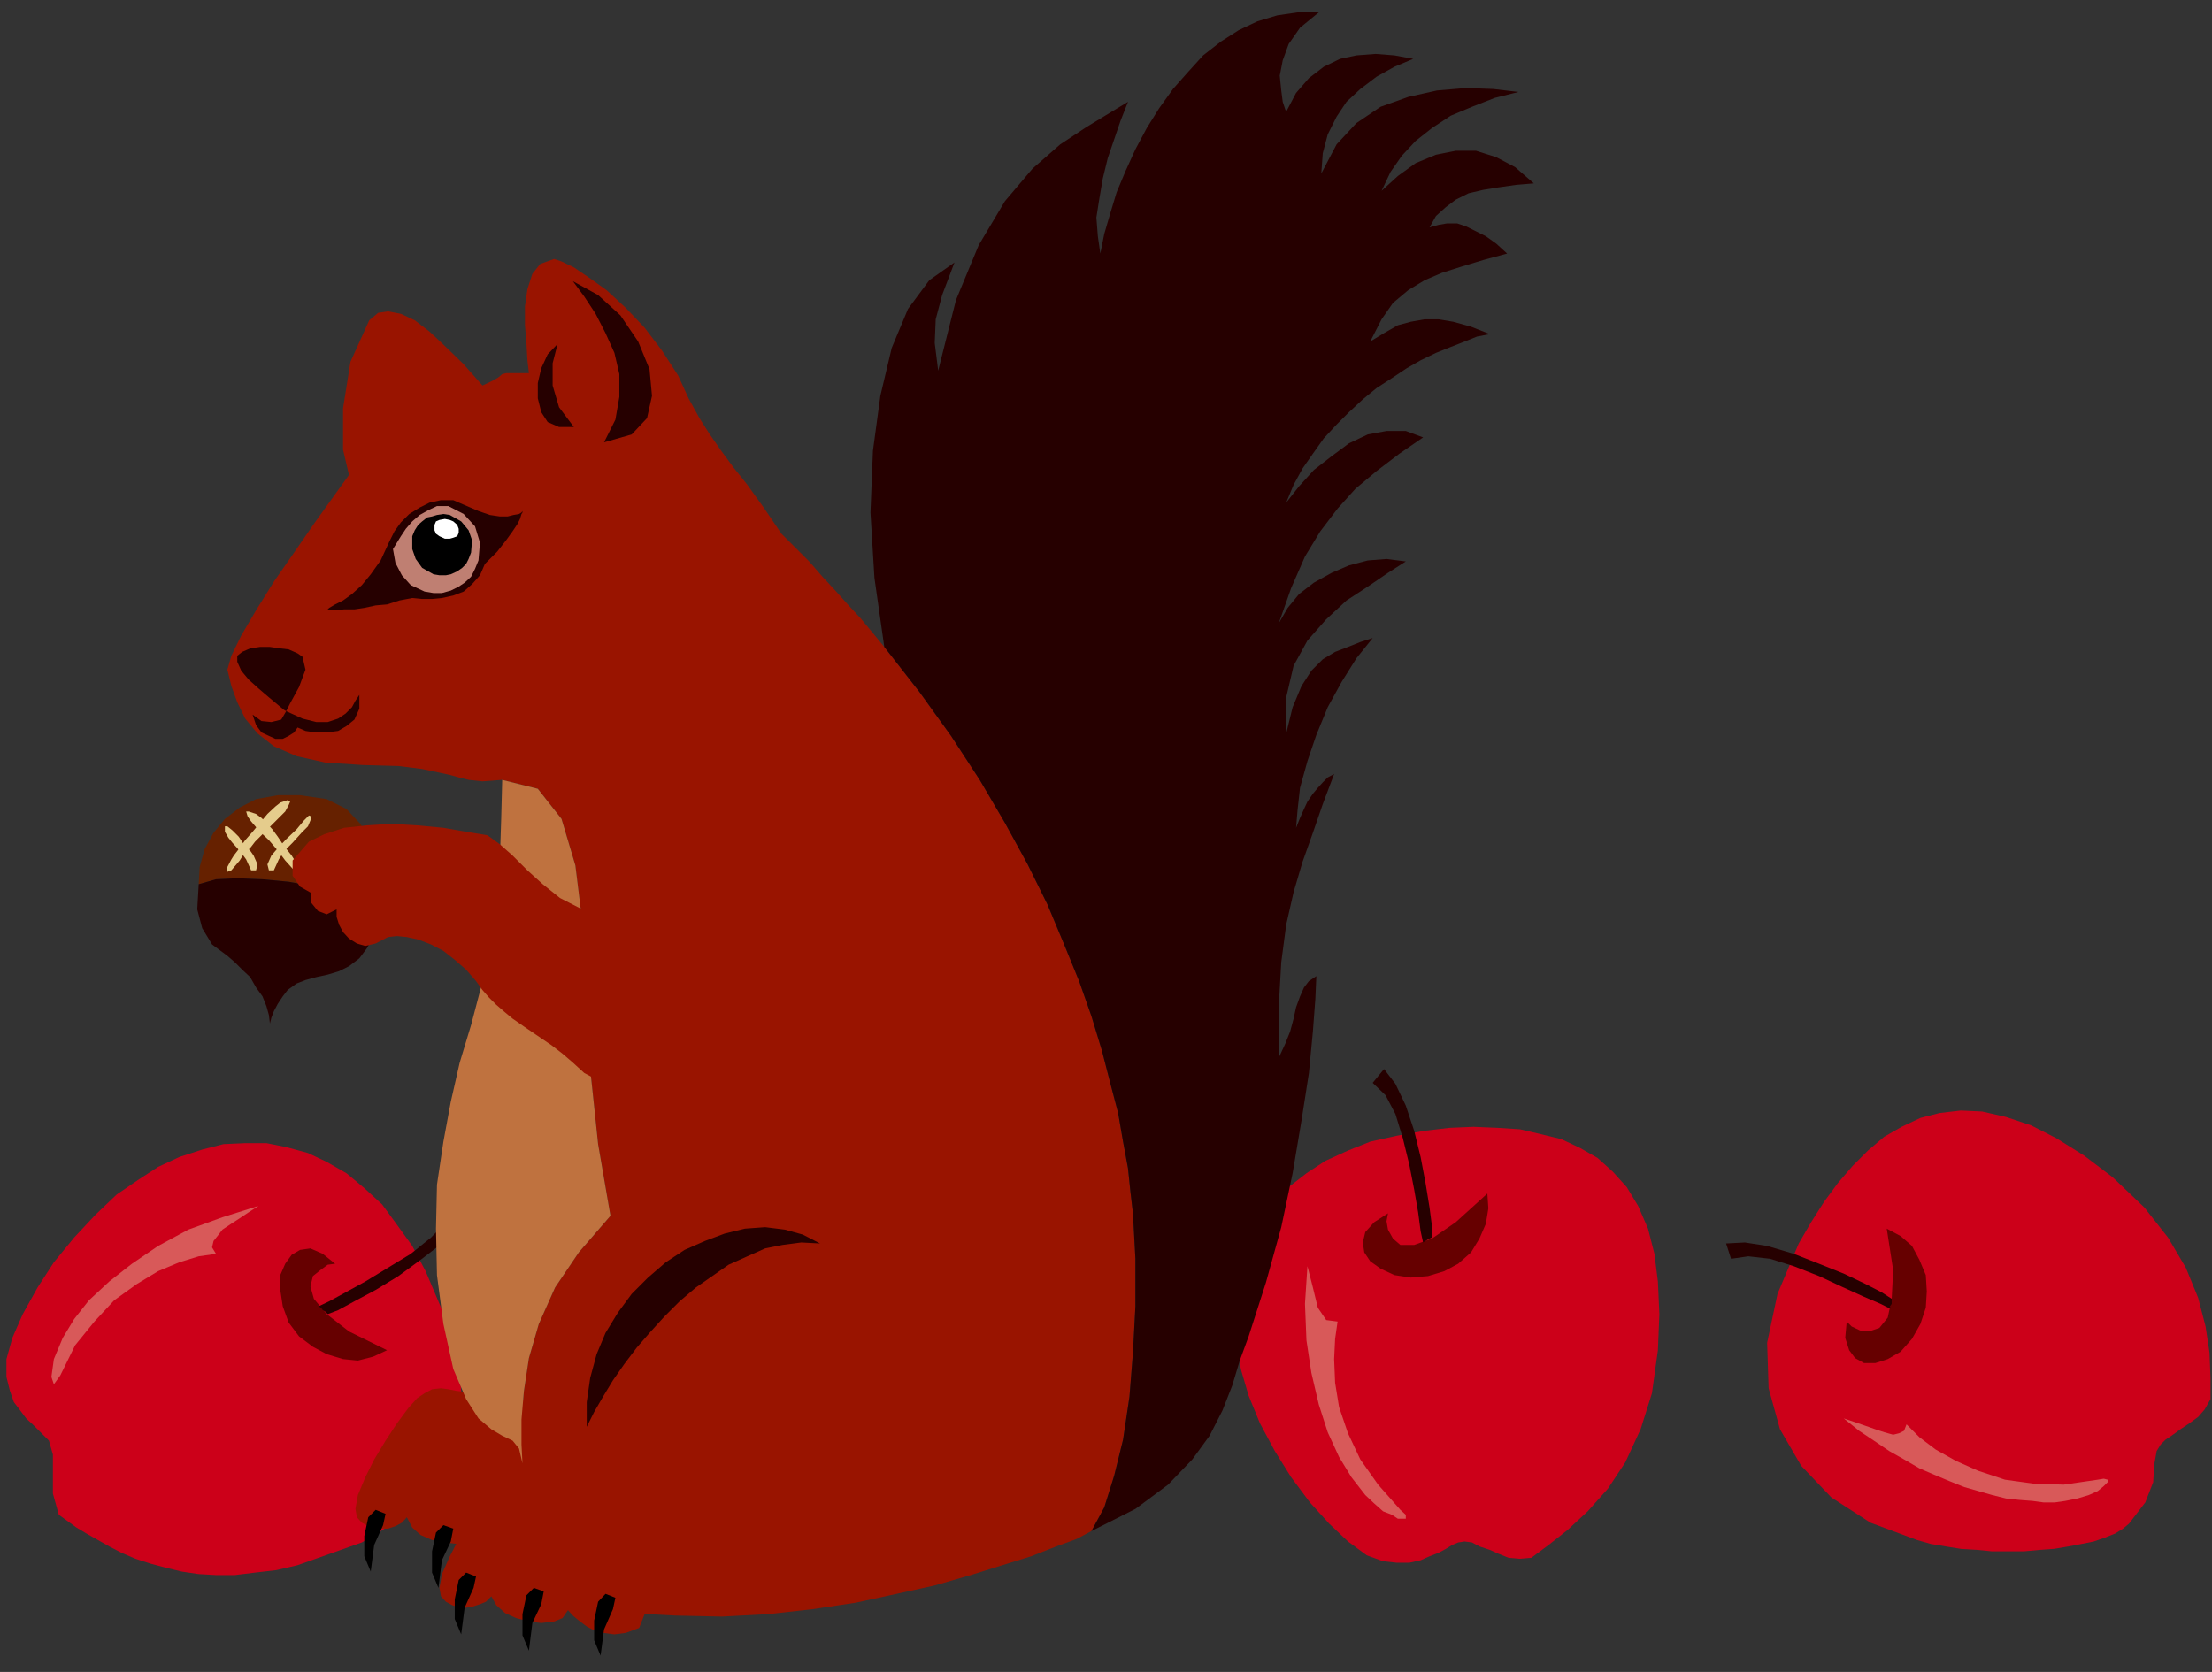 <?xml version="1.0" encoding="UTF-8" standalone="no"?>
<svg
   xmlns:ooo="http://xml.openoffice.org/svg/export"
   xmlns:dc="http://purl.org/dc/elements/1.1/"
   xmlns:cc="http://creativecommons.org/ns#"
   xmlns:rdf="http://www.w3.org/1999/02/22-rdf-syntax-ns#"
   xmlns:svg="http://www.w3.org/2000/svg"
   xmlns="http://www.w3.org/2000/svg"
   xmlns:sodipodi="http://sodipodi.sourceforge.net/DTD/sodipodi-0.dtd"
   xmlns:inkscape="http://www.inkscape.org/namespaces/inkscape"
   version="1.2"
   width="44.75mm"
   height="33.83mm"
   viewBox="0 0 4475 3383"
   preserveAspectRatio="xMidYMid"
   xml:space="preserve"
   id="svg142"
   sodipodi:docname="squirrel.svg"
   style="fill-rule:evenodd;stroke-width:28.222;stroke-linejoin:round"
   inkscape:version="0.92.5 (2060ec1f9f, 2020-04-08)"><rect x="0" y="0" width="4475" height="3383" fill="#333333" stroke="none"/><sodipodi:namedview
   pagecolor="#ffffff"
   bordercolor="#666666"
   borderopacity="1"
   objecttolerance="10"
   gridtolerance="10"
   guidetolerance="10"
   inkscape:pageopacity="0"
   inkscape:pageshadow="2"
   inkscape:window-width="664"
   inkscape:window-height="487"
   id="namedview144"
   showgrid="false"
   inkscape:zoom="0.2102413"
   inkscape:cx="84.585828"
   inkscape:cy="63.911809"
   inkscape:window-x="0"
   inkscape:window-y="0"
   inkscape:window-maximized="0"
   inkscape:current-layer="svg142" />
 <defs
   class="ClipPathGroup"
   id="defs8">
  <clipPath
   id="presentation_clip_path"
   clipPathUnits="userSpaceOnUse">
   <rect
   x="0"
   y="0"
   width="21000"
   height="29700"
   id="rect2" />
  </clipPath>
  <clipPath
   id="presentation_clip_path_shrink"
   clipPathUnits="userSpaceOnUse">
   <rect
   x="21"
   y="29"
   width="20958"
   height="29641"
   id="rect5" />
  </clipPath>
 </defs>
 <defs
   class="TextShapeIndex"
   id="defs12">
  <g
   ooo:slide="id1"
   ooo:id-list="id3"
   id="g10" />
 </defs>
 <defs
   class="EmbeddedBulletChars"
   id="defs44">
  <g
   id="bullet-char-template-57356"
   transform="matrix(4.8828125e-4,0,0,-4.8828125e-4,0,0)">
   <path
   d="M 580,1141 1163,571 580,0 -4,571 Z"
   id="path14"
   inkscape:connector-curvature="0" />
  </g>
  <g
   id="bullet-char-template-57354"
   transform="matrix(4.8828125e-4,0,0,-4.8828125e-4,0,0)">
   <path
   d="M 8,1128 H 1137 V 0 H 8 Z"
   id="path17"
   inkscape:connector-curvature="0" />
  </g>
  <g
   id="bullet-char-template-10146"
   transform="matrix(4.8828125e-4,0,0,-4.8828125e-4,0,0)">
   <path
   d="M 174,0 602,739 174,1481 1456,739 Z M 1358,739 309,1346 659,739 Z"
   id="path20"
   inkscape:connector-curvature="0" />
  </g>
  <g
   id="bullet-char-template-10132"
   transform="matrix(4.8828125e-4,0,0,-4.8828125e-4,0,0)">
   <path
   d="M 2015,739 1276,0 H 717 l 543,543 H 174 v 393 h 1086 l -543,545 h 557 z"
   id="path23"
   inkscape:connector-curvature="0" />
  </g>
  <g
   id="bullet-char-template-10007"
   transform="matrix(4.8828125e-4,0,0,-4.8828125e-4,0,0)">
   <path
   d="m 0,-2 c -7,16 -16,29 -25,39 l 381,530 c -94,256 -141,385 -141,387 0,25 13,38 40,38 9,0 21,-2 34,-5 21,4 42,12 65,25 l 27,-13 111,-251 280,301 64,-25 24,25 c 21,-10 41,-24 62,-43 C 886,937 835,863 770,784 769,783 710,716 594,584 L 774,223 c 0,-27 -21,-55 -63,-84 l 16,-20 C 717,90 699,76 672,76 641,76 570,178 457,381 L 164,-76 c -22,-34 -53,-51 -92,-51 -42,0 -63,17 -64,51 -7,9 -10,24 -10,44 0,9 1,19 2,30 z"
   id="path26"
   inkscape:connector-curvature="0" />
  </g>
  <g
   id="bullet-char-template-10004"
   transform="matrix(4.8828125e-4,0,0,-4.8828125e-4,0,0)">
   <path
   d="M 285,-33 C 182,-33 111,30 74,156 52,228 41,333 41,471 c 0,78 14,145 41,201 34,71 87,106 158,106 53,0 88,-31 106,-94 l 23,-176 c 8,-64 28,-97 59,-98 l 735,706 c 11,11 33,17 66,17 42,0 63,-15 63,-46 V 965 c 0,-36 -10,-64 -30,-84 L 442,47 C 390,-6 338,-33 285,-33 Z"
   id="path29"
   inkscape:connector-curvature="0" />
  </g>
  <g
   id="bullet-char-template-9679"
   transform="matrix(4.8828125e-4,0,0,-4.8828125e-4,0,0)">
   <path
   d="M 813,0 C 632,0 489,54 383,161 276,268 223,411 223,592 c 0,181 53,324 160,431 106,107 249,161 430,161 179,0 323,-54 432,-161 108,-107 162,-251 162,-431 0,-180 -54,-324 -162,-431 C 1136,54 992,0 813,0 Z"
   id="path32"
   inkscape:connector-curvature="0" />
  </g>
  <g
   id="bullet-char-template-8226"
   transform="matrix(4.8828125e-4,0,0,-4.8828125e-4,0,0)">
   <path
   d="m 346,457 c -73,0 -137,26 -191,78 -54,51 -81,114 -81,188 0,73 27,136 81,188 54,52 118,78 191,78 73,0 134,-26 185,-79 51,-51 77,-114 77,-187 0,-75 -25,-137 -76,-188 -50,-52 -112,-78 -186,-78 z"
   id="path35"
   inkscape:connector-curvature="0" />
  </g>
  <g
   id="bullet-char-template-8211"
   transform="matrix(4.8828125e-4,0,0,-4.8828125e-4,0,0)">
   <path
   d="M -4,459 H 1135 V 606 H -4 Z"
   id="path38"
   inkscape:connector-curvature="0" />
  </g>
  <g
   id="bullet-char-template-61548"
   transform="matrix(4.8828125e-4,0,0,-4.8828125e-4,0,0)">
   <path
   d="m 173,740 c 0,163 58,303 173,419 116,115 255,173 419,173 163,0 302,-58 418,-173 116,-116 174,-256 174,-419 0,-163 -58,-303 -174,-418 C 1067,206 928,148 765,148 601,148 462,206 346,322 231,437 173,577 173,740 Z"
   id="path41"
   inkscape:connector-curvature="0" />
  </g>
 </defs>
 <g
   id="g49"
   transform="translate(-8262,-13158)">
  <g
   id="id2"
   class="Master_Slide">
   <g
   id="bg-id2"
   class="Background" />
   <g
   id="bo-id2"
   class="BackgroundObjects" />
  </g>
 </g>
 <g
   class="SlideGroup"
   id="g140"
   transform="translate(-8262,-13158)">
  <g
   id="g138">
   <g
   id="container-id1">
    <g
   id="id1"
   class="Slide"
   clip-path="url(#presentation_clip_path)">
     <g
   class="Page"
   id="g134">
      <g
   class="Graphic"
   id="g132">
       <g
   id="id3">
        <rect
   class="BoundingBox"
   x="8262"
   y="13158"
   width="4475"
   height="3383"
   id="rect51"
   style="fill:none;stroke:none" />
        <path
   d="m 9123,15730 39,92 28,89 7,86 -10,81 -36,77 -61,66 -96,58 -130,46 -43,10 -43,5 -41,5 h -38 l -35,-2 -34,-5 -33,-8 -30,-8 -31,-10 -28,-12 -25,-13 -23,-13 -23,-13 -20,-12 -18,-13 -18,-13 -12,-43 v -43 -36 l -8,-28 -10,-10 -10,-10 -13,-13 -13,-12 -12,-16 -13,-17 -8,-23 -7,-28 v -36 l 12,-43 21,-48 30,-54 33,-51 41,-50 43,-46 43,-41 44,-30 40,-26 43,-20 46,-15 43,-11 44,-2 h 43 l 40,8 44,12 38,18 40,23 36,30 36,33 30,41 31,43 z"
   id="path53"
   inkscape:connector-curvature="0"
   style="fill:#cc0019;stroke:none" />
        <path
   d="m 9045,15890 -28,13 -31,8 -30,-3 -33,-10 -28,-15 -28,-21 -21,-28 -12,-33 -5,-33 v -30 l 10,-23 13,-18 17,-10 21,-3 25,11 25,20 -15,2 -15,11 -15,12 -5,21 7,25 26,31 45,35 z"
   id="path55"
   inkscape:connector-curvature="0"
   style="fill:#660000;stroke:none" />
        <path
   d="m 9179,15598 33,10 -22,33 -34,33 -43,33 -45,33 -46,28 -43,23 -33,18 -21,8 -5,-5 -5,-3 -2,-3 -6,-5 21,-10 33,-18 40,-22 46,-28 46,-28 41,-33 30,-31 z"
   id="path57"
   inkscape:connector-curvature="0"
   style="fill:#260000;stroke:none" />
        <path
   d="m 8699,15695 -35,5 -39,12 -43,18 -43,26 -46,33 -40,43 -39,48 -30,61 -13,18 -5,-15 5,-36 18,-43 23,-38 30,-38 41,-38 46,-36 53,-36 61,-33 69,-25 73,-23 -20,13 -18,12 -17,11 -18,12 -10,13 -8,10 -3,13 z"
   id="path59"
   inkscape:connector-curvature="0"
   style="fill:#d85959;stroke:none" />
        <path
   d="m 11144,15446 51,-6 48,-2 48,2 46,3 43,10 41,10 38,18 35,20 31,28 28,31 23,38 20,46 13,51 7,56 3,66 -3,73 -12,87 -23,73 -31,67 -35,53 -41,46 -41,38 -38,30 -35,26 -23,2 -23,-2 -20,-8 -18,-8 -21,-7 -15,-8 -15,-2 -13,2 -12,5 -13,8 -15,8 -18,7 -18,8 -23,5 h -25 l -28,-3 -33,-12 -38,-28 -38,-36 -39,-43 -38,-51 -33,-53 -30,-56 -23,-56 -15,-51 -10,-48 -3,-49 v -45 l 8,-44 10,-43 15,-38 20,-38 26,-36 30,-30 36,-28 38,-25 46,-21 45,-18 54,-12 z"
   id="path61"
   inkscape:connector-curvature="0"
   style="fill:#cc0019;stroke:none" />
        <path
   d="m 11271,15573 2,30 -5,31 -13,30 -17,28 -26,23 -28,15 -33,10 -35,3 -33,-5 -28,-13 -21,-15 -12,-18 -3,-20 5,-21 18,-20 28,-18 -3,16 3,17 10,18 15,13 h 28 l 36,-13 48,-33 z"
   id="path63"
   inkscape:connector-curvature="0"
   style="fill:#660000;stroke:none" />
        <path
   d="m 11039,15349 23,-28 23,30 21,44 17,51 13,53 10,53 8,49 5,38 v 23 l -5,2 -5,3 -3,2 -5,3 -5,-23 -5,-38 -8,-46 -10,-51 -13,-53 -15,-49 -20,-38 z"
   id="path65"
   inkscape:connector-curvature="0"
   style="fill:#260000;stroke:none" />
        <path
   d="m 10968,15832 -5,35 -2,41 2,48 8,49 18,53 25,53 36,51 45,51 11,10 v 8 h -6 -10 l -12,-8 -18,-7 -18,-16 -18,-17 -28,-36 -25,-41 -23,-50 -18,-56 -15,-64 -10,-66 -3,-74 5,-76 11,43 10,41 17,25 z"
   id="path67"
   inkscape:connector-curvature="0"
   style="fill:#d85959;stroke:none" />
        <path
   d="m 11901,15674 25,-43 26,-41 28,-38 30,-35 31,-31 33,-28 35,-20 38,-18 39,-10 43,-5 43,2 48,11 51,17 51,26 56,35 58,44 64,61 48,61 36,61 25,61 15,58 8,53 2,51 v 43 l -12,21 -13,15 -18,13 -18,12 -15,11 -15,10 -10,10 -8,13 -5,28 -2,35 -16,41 -33,43 -12,10 -16,10 -20,8 -23,8 -25,5 -26,5 -30,5 -28,2 -33,3 h -31 -33 l -30,-3 -33,-2 -31,-5 -30,-5 -28,-8 -94,-35 -79,-51 -61,-64 -43,-74 -23,-83 -3,-92 21,-99 z"
   id="path69"
   inkscape:connector-curvature="0"
   style="fill:#cc0019;stroke:none" />
        <path
   d="m 12079,15644 28,15 23,20 15,28 13,31 2,33 -2,33 -11,33 -17,30 -23,26 -26,15 -25,8 h -23 l -18,-10 -12,-16 -8,-25 3,-33 10,10 17,8 18,2 21,-7 17,-21 8,-38 3,-58 z"
   id="path71"
   inkscape:connector-curvature="0"
   style="fill:#660000;stroke:none" />
        <path
   d="m 11764,15705 -10,-31 38,-2 45,7 54,16 51,20 50,20 44,21 33,17 20,13 v 8 2 l -3,5 v 5 l -20,-10 -35,-15 -44,-20 -45,-21 -51,-20 -48,-15 -44,-5 z"
   id="path73"
   inkscape:connector-curvature="0"
   style="fill:#260000;stroke:none" />
        <path
   d="m 12119,16040 26,26 33,25 41,23 45,20 54,18 58,8 61,2 69,-10 12,-2 8,2 v 5 l -8,8 -12,10 -18,8 -23,7 -25,5 -21,3 h -23 l -22,-3 -26,-2 -28,-3 -28,-7 -28,-8 -28,-8 -30,-12 -31,-13 -30,-13 -31,-18 -30,-17 -31,-21 -30,-20 -31,-25 21,7 23,8 20,7 18,6 18,5 12,-3 10,-5 z"
   id="path75"
   inkscape:connector-curvature="0"
   style="fill:#d85959;stroke:none" />
        <path
   d="m 8869,14767 54,8 40,20 28,30 21,33 10,39 5,38 2,35 v 28 l -35,-18 -43,-15 -51,-13 -54,-10 -53,-5 -51,-2 -43,2 -35,10 2,-35 10,-36 18,-33 23,-28 30,-23 33,-17 44,-8 z"
   id="path77"
   inkscape:connector-curvature="0"
   style="fill:#662100;stroke:none" />
        <path
   d="m 8664,14947 35,-10 43,-2 51,2 53,5 54,10 51,13 43,15 35,18 -5,31 -7,25 -13,23 -15,20 -21,16 -20,10 -23,7 -23,5 -22,6 -18,7 -18,13 -10,13 -10,15 -8,15 -5,13 -3,12 -2,-17 -5,-18 -8,-20 -13,-18 -12,-21 -16,-15 -15,-15 -15,-13 -31,-23 -20,-33 -10,-38 z"
   id="path79"
   inkscape:connector-curvature="0"
   style="fill:#260000;stroke:none" />
        <path
   d="m 8770,14820 18,21 18,17 18,21 15,20 18,20 7,3 v -10 l -7,-15 -5,-8 -8,-10 -10,-13 -10,-15 -11,-15 -12,-13 -10,-10 -11,-8 -15,-5 h -5 l 3,10 z"
   id="path81"
   inkscape:connector-curvature="0"
   style="fill:#e5cc8c;stroke:none" />
        <path
   d="m 8724,14853 8,10 10,11 10,12 8,11 10,22 h 10 l 3,-12 -8,-18 -7,-10 -13,-13 -10,-15 -13,-13 -10,-8 h -5 v 11 z"
   id="path83"
   inkscape:connector-curvature="0"
   style="fill:#e5cc8c;stroke:none" />
        <path
   d="m 8839,14800 -10,10 -13,13 -13,13 -12,12 -13,13 -10,13 -13,12 -8,13 -17,20 -8,3 v -10 l 8,-15 5,-8 10,-13 13,-18 15,-17 15,-18 15,-18 16,-15 10,-8 15,-5 5,3 -3,7 z"
   id="path85"
   inkscape:connector-curvature="0"
   style="fill:#e5cc8c;stroke:none" />
        <path
   d="m 8885,14830 -13,13 -18,20 -18,18 -10,16 -10,22 h -10 l -3,-12 8,-18 13,-15 17,-18 21,-20 15,-18 10,-10 5,2 -2,8 z"
   id="path87"
   inkscape:connector-curvature="0"
   style="fill:#e5cc8c;stroke:none" />
        <path
   d="m 9400,16028 -17,-16 -26,-12 -28,-8 -28,-3 -28,-2 -22,-3 h -21 l -10,-2 -10,-3 -10,-5 -16,-2 -15,-3 -15,-2 -18,2 -15,8 -15,10 -18,20 -23,31 -23,35 -23,38 -18,36 -15,36 -5,28 3,17 10,11 13,7 15,5 h 13 12 l 15,-5 13,-7 10,-11 11,21 17,15 23,10 26,5 25,3 23,-3 18,-7 10,-16 10,10 13,13 15,10 18,11 18,5 22,2 23,-2 28,-11 23,-58 13,-76 -3,-79 z"
   id="path89"
   inkscape:connector-curvature="0"
   style="fill:#991400;stroke:none" />
        <path
   d="m 9022,16213 20,8 -5,23 -18,40 -7,54 -13,-31 v -41 l 8,-38 z"
   id="path91"
   inkscape:connector-curvature="0"
   style="fill:#000000;stroke:none" />
        <path
   d="m 9159,16244 20,7 -5,26 -18,38 -7,56 -13,-31 v -43 l 8,-38 z"
   id="path93"
   inkscape:connector-curvature="0"
   style="fill:#000000;stroke:none" />
        <path
   d="m 9306,16256 21,8 -8,23 -18,40 -7,54 -13,-31 v -40 l 8,-38 z"
   id="path95"
   inkscape:connector-curvature="0"
   style="fill:#000000;stroke:none" />
        <path
   d="m 8722,14513 8,-28 20,-41 30,-51 36,-58 41,-59 40,-58 38,-53 33,-46 -12,-51 v -84 l 15,-94 38,-84 18,-15 20,-3 26,5 28,13 30,23 33,31 36,35 38,43 15,-7 10,-5 8,-5 7,-6 8,-2 h 13 13 20 l -3,-26 -2,-35 -3,-36 v -38 l 5,-35 10,-31 16,-20 28,-10 15,5 25,12 31,21 35,25 39,36 38,40 35,46 33,51 21,46 22,40 21,33 23,33 25,34 28,35 33,46 36,53 28,28 28,28 27,31 26,28 25,28 26,28 25,30 23,28 71,91 64,89 58,89 51,87 46,84 40,81 33,79 31,76 25,71 21,69 17,66 16,61 10,58 10,54 5,48 5,43 5,92 v 96 l -5,94 -7,89 -13,87 -18,73 -20,64 -26,48 -30,16 -41,15 -51,20 -58,18 -64,20 -73,21 -77,17 -83,18 -87,13 -89,10 -94,5 -94,-2 -96,-5 -97,-16 -97,-20 -94,-31 -2,-12 -8,-23 -7,-26 -5,-30 2,-36 15,-35 31,-38 48,-36 -2,-38 v -51 l 5,-58 10,-66 20,-69 33,-74 48,-71 64,-74 -25,-145 -16,-152 -7,-150 -8,-140 -15,-122 -28,-94 -48,-61 -72,-18 -40,3 -28,-3 -20,-5 -18,-5 -23,-5 -33,-7 -48,-6 -72,-2 -76,-5 -58,-13 -46,-20 -33,-26 -25,-30 -16,-33 -12,-33 z"
   id="path97"
   inkscape:connector-curvature="0"
   style="fill:#991400;stroke:none" />
        <path
   d="m 9319,16119 -2,-38 v -51 l 5,-58 10,-66 20,-69 33,-74 48,-71 64,-74 -25,-145 -16,-152 -7,-150 -8,-140 -15,-122 -28,-94 -48,-61 -72,-18 -2,77 -3,94 -10,114 -28,135 -20,76 -23,76 -18,79 -15,81 -13,87 -2,89 2,94 13,99 20,91 26,61 25,39 26,22 22,13 21,10 13,16 z"
   id="path99"
   inkscape:connector-curvature="0"
   style="fill:#bf723f;stroke:none" />
        <path
   d="m 9571,16188 -18,-16 -25,-12 -26,-8 -28,-5 -28,-3 -25,-2 h -18 l -13,-3 -10,-2 -10,-5 -15,-3 -13,-2 -18,-3 -15,3 -18,7 -15,13 -18,20 -23,31 -23,35 -22,39 -18,35 -16,36 -5,28 3,17 10,11 13,7 15,5 h 13 l 12,-2 16,-5 12,-5 11,-11 10,18 18,16 22,10 26,7 25,3 26,-3 17,-7 11,-16 10,11 12,10 16,12 15,8 18,5 23,3 23,-3 27,-10 23,-58 13,-77 v -76 z"
   id="path101"
   inkscape:connector-curvature="0"
   style="fill:#991400;stroke:none" />
        <path
   d="m 9205,16340 20,8 -5,23 -18,40 -7,54 -13,-31 v -40 l 8,-39 z"
   id="path103"
   inkscape:connector-curvature="0"
   style="fill:#000000;stroke:none" />
        <path
   d="m 9342,16371 20,7 -5,26 -18,38 -7,56 -13,-31 v -43 l 8,-38 z"
   id="path105"
   inkscape:connector-curvature="0"
   style="fill:#000000;stroke:none" />
        <path
   d="m 9487,16383 20,8 -5,23 -18,41 -7,53 -13,-31 v -40 l 8,-38 z"
   id="path107"
   inkscape:connector-curvature="0"
   style="fill:#000000;stroke:none" />
        <path
   d="m 9243,14299 -10,23 -16,18 -17,15 -21,8 -23,5 -20,2 h -20 l -20,-2 -26,5 -25,8 -23,2 -23,5 -20,3 h -21 l -18,2 h -17 l 5,-5 12,-7 16,-8 18,-13 20,-18 18,-22 20,-28 18,-39 10,-20 13,-18 17,-17 21,-13 20,-10 23,-5 h 25 l 23,10 28,12 23,8 20,3 h 16 l 12,-3 11,-2 5,-3 2,-3 v 3 l -2,3 -3,10 -5,10 -10,15 -13,18 -18,23 z"
   id="path109"
   inkscape:connector-curvature="0"
   style="fill:#260000;stroke:none" />
        <path
   d="m 9921,15674 -35,-18 -36,-10 -40,-5 -41,3 -41,10 -40,15 -41,18 -38,25 -36,31 -33,33 -28,38 -25,41 -18,43 -13,48 -7,49 v 50 l 15,-30 18,-31 20,-33 23,-33 25,-33 26,-30 30,-33 31,-31 33,-28 33,-23 33,-23 38,-17 36,-16 35,-7 38,-5 z"
   id="path111"
   inkscape:connector-curvature="0"
   style="fill:#260000;stroke:none" />
        <path
   d="m 8742,14485 10,-8 16,-7 20,-3 h 20 l 21,3 17,2 18,8 10,7 6,26 -13,35 -18,33 -8,16 -5,-3 -12,-10 -18,-15 -21,-18 -20,-18 -15,-18 -8,-18 z"
   id="path113"
   inkscape:connector-curvature="0"
   style="fill:#260000;stroke:none" />
        <path
   d="m 8841,14597 -10,17 -20,5 -20,-2 -18,-13 7,21 11,15 15,7 13,6 h 15 l 12,-6 11,-7 7,-10 16,7 20,3 h 23 l 23,-3 17,-10 16,-13 10,-22 v -28 l -8,12 -7,13 -13,13 -15,10 -21,7 h -23 l -28,-7 z"
   id="path115"
   inkscape:connector-curvature="0"
   style="fill:#260000;stroke:none" />
        <path
   d="m 9484,14053 56,-16 31,-33 10,-45 -5,-54 -23,-56 -36,-53 -45,-41 -51,-28 23,31 23,35 20,39 18,40 10,43 v 46 l -8,46 z"
   id="path117"
   inkscape:connector-curvature="0"
   style="fill:#260000;stroke:none" />
        <path
   d="m 9423,14022 h -30 l -23,-10 -13,-20 -7,-28 v -31 l 7,-30 13,-28 20,-21 -10,39 v 45 l 13,44 z"
   id="path119"
   inkscape:connector-curvature="0"
   style="fill:#260000;stroke:none" />
        <path
   d="m 10470,16256 26,-48 20,-64 18,-73 13,-87 7,-89 5,-94 v -96 l -5,-92 -5,-43 -5,-48 -10,-54 -10,-58 -16,-61 -17,-66 -21,-69 -25,-71 -31,-76 -33,-79 -40,-81 -46,-84 -51,-87 -58,-89 -64,-89 -71,-91 v 0 0 l -20,-140 -8,-132 5,-125 15,-111 23,-97 33,-79 43,-58 51,-36 -25,66 -13,49 -2,48 7,56 36,-143 46,-111 53,-89 56,-66 56,-49 53,-35 46,-28 38,-23 -15,38 -13,38 -13,38 -10,41 -7,41 -6,38 3,38 5,35 8,-40 12,-41 13,-43 18,-43 20,-44 23,-43 25,-40 28,-39 31,-35 30,-33 36,-28 36,-23 38,-18 40,-12 41,-6 h 43 l -38,31 -23,33 -12,33 -6,31 3,30 3,23 5,15 2,5 20,-38 26,-30 30,-23 33,-16 33,-7 39,-3 38,3 38,7 -38,16 -36,20 -33,25 -28,26 -20,30 -18,36 -10,38 -3,41 31,-59 40,-43 49,-33 56,-20 58,-13 59,-5 55,2 51,6 -48,12 -46,18 -43,18 -38,25 -33,26 -28,30 -23,33 -18,38 33,-30 36,-26 41,-17 40,-8 h 41 l 41,13 38,20 38,33 -36,3 -35,5 -31,5 -30,7 -26,13 -20,15 -20,18 -13,23 18,-5 17,-3 h 21 l 18,6 20,10 20,10 21,15 22,20 -48,13 -43,13 -41,13 -35,15 -33,20 -31,26 -23,33 -23,45 28,-17 28,-16 26,-7 28,-5 h 28 l 30,5 36,10 38,15 -26,5 -25,10 -28,11 -30,12 -31,15 -28,16 -30,20 -31,20 -28,23 -28,26 -25,25 -26,28 -22,31 -21,30 -18,33 -15,36 26,-33 30,-33 36,-28 35,-26 38,-18 38,-7 h 39 l 35,13 -48,33 -46,35 -43,36 -36,40 -35,46 -31,51 -28,64 -25,71 18,-31 23,-28 30,-23 36,-20 35,-15 38,-10 38,-3 39,5 -36,23 -41,28 -43,28 -41,38 -38,43 -28,51 -15,64 v 73 l 13,-53 18,-43 20,-31 23,-23 25,-15 26,-10 25,-10 25,-8 -33,41 -30,48 -28,51 -23,56 -18,53 -15,54 -5,45 -3,36 8,-20 8,-18 7,-15 11,-16 10,-12 10,-11 10,-10 13,-7 -23,61 -20,58 -21,59 -18,61 -15,66 -10,76 -5,89 v 104 l 13,-28 10,-25 7,-26 5,-23 8,-22 8,-18 10,-13 15,-10 -2,46 -5,66 -8,84 -15,96 -18,107 -23,109 -31,112 -35,109 -18,49 -15,50 -20,51 -26,51 -35,48 -49,51 -66,49 z"
   id="path121"
   inkscape:connector-curvature="0"
   style="fill:#260000;stroke:none" />
        <path
   d="m 9057,14269 5,28 13,25 18,20 28,13 18,3 h 17 l 18,-5 16,-8 12,-8 13,-12 8,-16 7,-17 3,-36 -10,-33 -23,-25 -31,-16 h -23 l -17,8 -18,10 -15,13 -13,15 -10,15 -8,13 z"
   id="path123"
   inkscape:connector-curvature="0"
   style="fill:#bf7f72;stroke:none" />
        <path
   d="m 9139,14320 12,2 h 13 l 10,-2 13,-6 10,-7 8,-8 5,-10 5,-13 2,-25 -7,-20 -15,-18 -23,-13 -13,-2 -13,2 -10,3 -10,2 -10,8 -8,7 -7,11 -5,12 v 26 l 7,20 13,18 z"
   id="path125"
   inkscape:connector-curvature="0"
   style="fill:#000000;stroke:none" />
        <path
   d="m 9162,14248 -11,-5 -7,-5 -3,-7 v -11 l 3,-7 7,-3 11,-2 10,2 7,3 8,7 3,8 v 8 l -3,7 -8,3 -7,2 z"
   id="path127"
   inkscape:connector-curvature="0"
   style="fill:#ffffff;stroke:none" />
        <path
   d="m 9248,14848 -43,-7 -46,-8 -53,-5 -51,-3 -51,3 -46,5 -40,13 -31,15 -33,38 v 31 l 15,22 23,13 v 20 l 13,16 18,7 20,-10 v 15 l 5,16 8,15 12,13 16,10 17,5 21,-5 25,-13 18,-2 20,2 23,5 26,10 25,13 23,18 23,20 20,23 13,18 13,15 15,15 15,13 18,15 23,16 25,17 31,21 22,17 21,18 23,21 28,15 30,10 h 38 l 48,-10 59,-26 69,-38 45,-33 31,-28 23,-28 20,-23 25,-25 33,-25 49,-28 12,-23 -5,-46 -17,-58 -31,-64 -41,-58 -43,-46 -48,-23 -48,8 -66,40 -51,36 -33,33 -21,28 -12,28 -5,23 -3,17 v 18 l -51,3 -43,-10 -41,-21 -35,-28 -31,-28 -30,-30 -26,-23 z"
   id="path129"
   inkscape:connector-curvature="0"
   style="fill:#991400;stroke:none" />
       </g>
      </g>
     </g>
    </g>
   </g>
  </g>
 </g>
</svg>